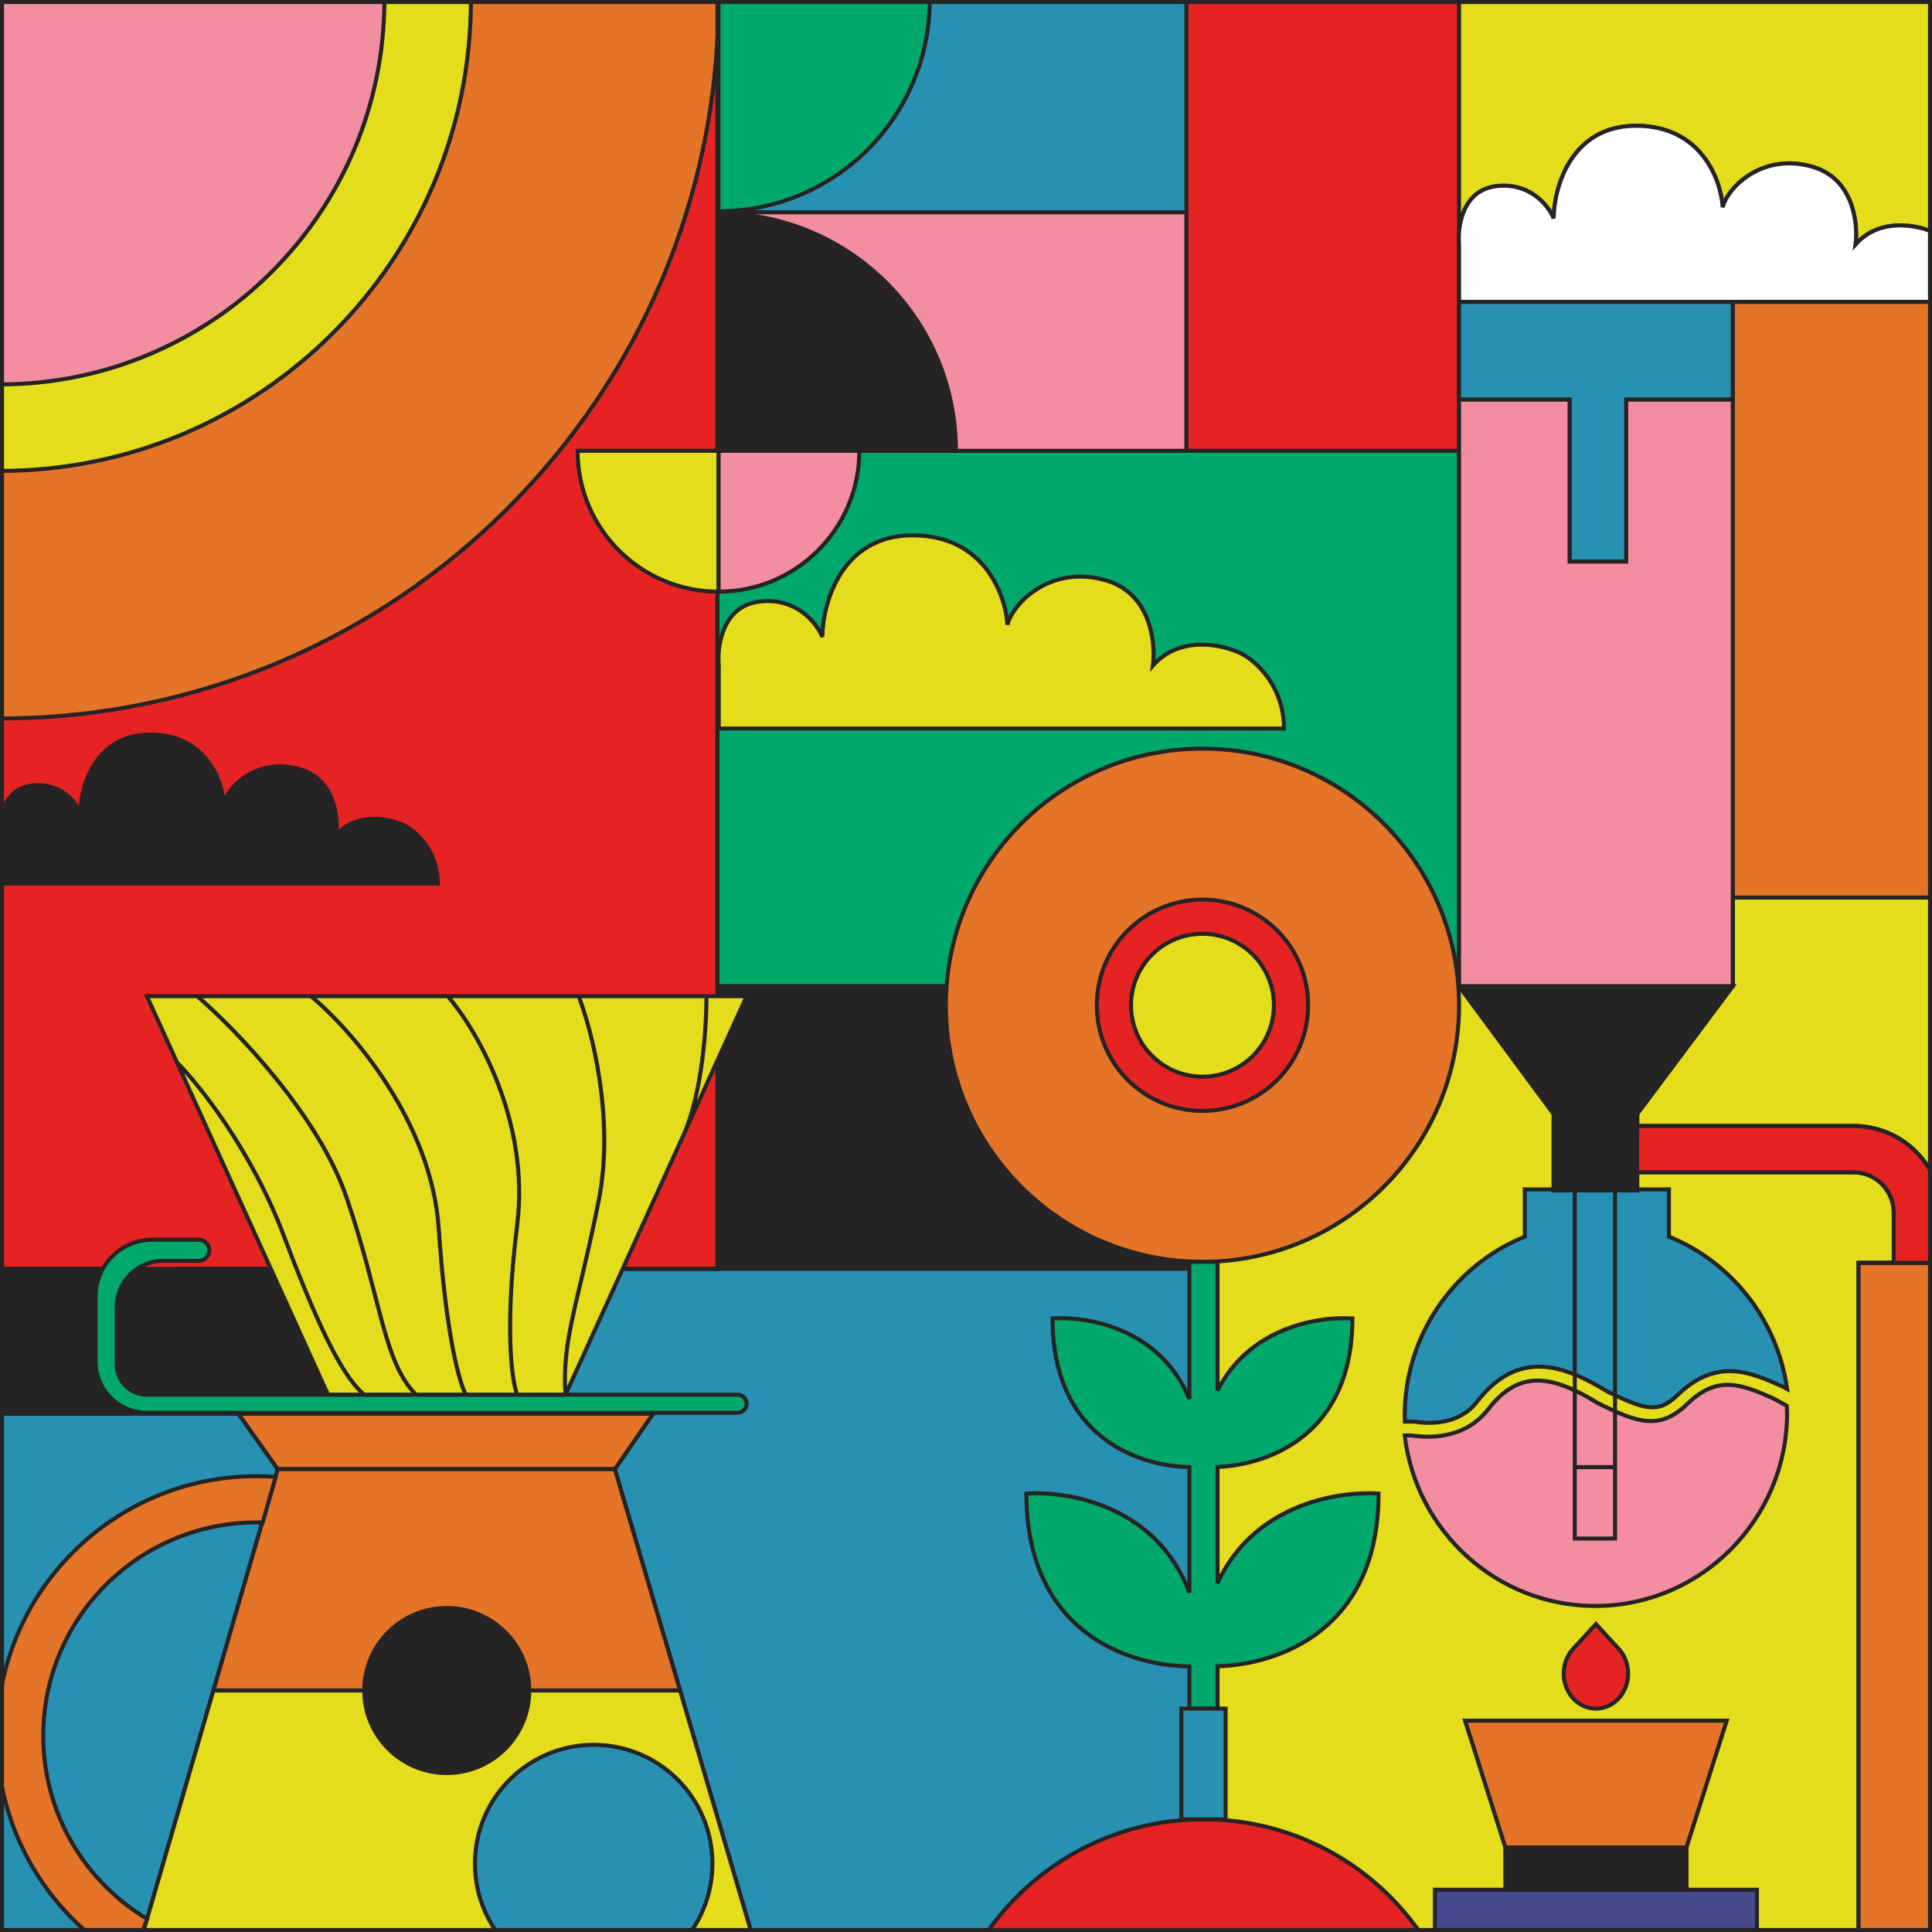 <svg width="960" height="960" viewBox="0 0 960 960" fill="none" xmlns="http://www.w3.org/2000/svg">
<rect x="0" y="0" width="960" height="960" fill="#333333" stroke="none"/>
<g clip-path="url(#clip0_1279_4658)">
<rect width="960" height="960" fill="#F3EADB"/>
<rect x="600" y="447" width="360" height="513" fill="#E4DD1C"/>
<rect x="365" width="232" height="106" fill="#2891B2"/>
<rect x="365" y="105" width="232" height="119" fill="#F38EA1"/>
<rect x="725" width="240" height="150" fill="#E4DD1C"/>
<rect x="589" width="136" height="224" fill="#E52323"/>
<rect x="357" y="224" width="368" height="266" fill="#00A86B"/>
<rect x="357" y="490" width="243" height="141" fill="#262324"/>
<rect x="-48" y="631" width="648" height="329" fill="#2891B2"/>
<rect x="-48" y="631" width="294" height="72" fill="#262324"/>
<rect x="861" y="150" width="99" height="297" fill="#E37428"/>
<path d="M356.5 105.5V224V490V630.5H295.5H147H89H68H-1V-4H356.5V105.5Z" fill="#E52323" stroke="#262324" stroke-width="2"/>
<path d="M357 0C357 197.166 197.166 357 0 357L0 0L357 0Z" fill="#E37428" stroke="#262324" stroke-width="2"/>
<path d="M234 0C234 129.235 129.235 234 0 234L0 0L234 0Z" fill="#E4DD1C" stroke="#262324" stroke-width="2"/>
<path d="M733.88 696.549C725.101 707.928 710.685 707.63 702.885 706.446C702.686 706.414 702.483 706.402 702.284 706.402H698.083C698.048 705.326 698 704.254 698 703.173C698 664.294 721.863 629.002 757.667 614.474V591H829.268V614.473C861.03 627.364 883.354 656.601 888 690.179L885.916 689.043C870.052 681.936 853.652 674.594 834.411 692.383C824.407 702.404 818.297 701.025 798.818 691.498C777.313 678.377 754.569 669.906 733.88 696.549Z" fill="#2891B2" stroke="#262324" stroke-width="2"/>
<path d="M887.865 698.533L881.461 695.018C864.734 687.504 853.567 683.494 839.049 696.973C824.784 711.34 813.28 706.73 794.194 697.325C772.092 683.801 755.38 679.671 739.431 700.288C731.161 711.069 717.635 715.679 701.309 713.268H698C703.549 760.908 743.872 798 792.664 798C845.23 798 888 754.95 888 702.031C888 700.86 887.908 699.7 887.865 698.533Z" fill="#F38EA1" stroke="#262324" stroke-width="2"/>
<rect x="713" y="939" width="160" height="21" fill="#444A8B" stroke="#262324" stroke-width="2"/>
<rect x="748" y="918" width="90" height="21" fill="#262324" stroke="#262324" stroke-width="2"/>
<path d="M728 855H858L838 918H748L728 855Z" fill="#E37428" stroke="#262324" stroke-width="2"/>
<path d="M781.686 819.302L793 807L804.314 819.302C806.551 821.735 808.075 824.834 808.693 828.209C809.31 831.584 808.993 835.082 807.782 838.261C806.571 841.439 804.52 844.157 801.889 846.068C799.258 847.98 796.164 849 793 849C789.836 849 786.742 847.98 784.111 846.068C781.48 844.157 779.429 841.439 778.218 838.261C777.007 835.082 776.69 831.584 777.307 828.209C777.925 824.834 779.449 821.735 781.686 819.302Z" fill="#E52323" stroke="#262324" stroke-width="2"/>
<circle cx="598" cy="1035" r="131" fill="#E52323" stroke="#262324" stroke-width="2"/>
<path d="M725 150H861V198.5V446V490H725V224V198.5V150Z" fill="#D9D9D9"/>
<path d="M725 150H861M725 150V198.5M725 150V121.5M861 150V198.5M861 150H962V116C953.833 112 934.4 107.5 922 121.5C923.333 111.167 921 89 901 83C876 75.5 858.5 93 856 103C855.167 89.5 845.4 62.5 813 62.5C780.6 62.5 772.167 93.167 772 108.5C769.5 102.333 760.3 90.5 743.5 92.5C726.7 94.5 724.167 112.667 725 121.5M861 490H725M861 490L813.5 553.5M861 490V446M725 490L772 553.5M725 490V224M813.5 553.5H772M813.5 553.5V559.5M772 553.5V591.5H782.5M782.5 591.5H802.5M782.5 591.5V729M802.5 591.5H813.5V582.5M802.5 591.5V729M802.5 729V764.5H782.5V729M802.5 729H782.5M861 198.5H808V279H780V198.5H725M861 198.5V446M725 198.5V224M589.5 -4H725V121.5M589.5 -4H356.5V105.5M589.5 -4V105.5M589.5 224H725M589.5 224H356.5M589.5 224V105.5M356.5 224V105.5M356.5 224V490M589.5 105.5H356.5M356.5 630.5H593M356.5 630.5H295.5M356.5 630.5V490M861 446H962M147 630.5H89M68 630.5H-1M356.5 490H470M813.5 582.5H921C932.046 582.5 941 591.454 941 602.5V627.5M813.5 582.5V559.5M941 627.5H965M941 627.5H923.5V968.5H965V627.5M965 627.5V603.5C965 579.199 945.301 559.5 921 559.5H813.5" stroke="#262324" stroke-width="2"/>
<path d="M772 553.5H813.5V559.5V582.5V591.5H802.5H782.5H772V553.5Z" fill="#262324" stroke="#262324" stroke-width="2"/>
<path d="M965 627.5H941H923.5V968.5H965V627.5Z" fill="#E37428" stroke="#262324" stroke-width="2"/>
<path d="M921 582.5H813.5V559.5H921C945.301 559.5 965 579.199 965 603.5V627.5H941V602.5C941 591.454 932.046 582.5 921 582.5Z" fill="#E52323"/>
<path d="M813.5 553.5V559.5M802.5 591.5H813.5V582.5M813.5 582.5H921C932.046 582.5 941 591.454 941 602.5V627.5M813.5 582.5V559.5M941 627.5H965V603.5C965 579.199 945.301 559.5 921 559.5H813.5M941 627.5H923.5" stroke="#262324" stroke-width="2"/>
<path d="M725 490H861L813.5 553.5H772L725 490Z" fill="#262324"/>
<path d="M813.5 553.5L861 490H725L772 553.5H813.5ZM813.5 553.5V559.5" stroke="#262324" stroke-width="2"/>
<path d="M725 490H861V446V198.5H808V279H780V198.5H725V224V490Z" fill="#F38EA1" stroke="#262324" stroke-width="2"/>
<path d="M861 150H725V198.5H780V279H808V198.5H861V150Z" fill="#2891B2" stroke="#262324" stroke-width="2"/>
<path d="M861.002 150H725.002V121.5C724.168 112.667 726.702 94.5 743.502 92.5C760.302 90.5 769.502 102.333 772.002 108.5C772.168 93.167 780.602 62.5 813.002 62.5C845.402 62.5 855.168 89.5 856.002 103C858.502 93 876.002 75.5 901.002 83C921.002 89 923.335 111.167 922.002 121.5C934.402 107.5 953.835 112 962.002 116V150H861.002Z" fill="white" stroke="#262324" stroke-width="2"/>
<path d="M506.081 362H357.152V330.731C356.239 321.04 359.013 301.109 377.41 298.914C395.808 296.72 405.882 309.703 408.62 316.469C408.802 299.646 418.037 266 453.518 266C488.998 266 499.693 295.623 500.606 310.434C503.343 299.463 522.507 280.263 549.884 288.491C571.785 295.074 574.34 319.394 572.88 330.731C586.459 315.371 607.74 320.309 616.683 324.697C623.789 328.267 638 340.724 638 362H616.683H506.081Z" fill="#E4DD1C" stroke="#262324" stroke-width="2"/>
<path d="M475 224C475 158.83 422.17 106 357 106V224H475Z" fill="#262324" stroke="#262324" stroke-width="2"/>
<path d="M427 224C427 262.66 395.66 294 357 294V224H427Z" fill="#F38EA1" stroke="#262324" stroke-width="2"/>
<path d="M357 294C318.34 294 287 262.66 287 224L357 224L357 294Z" fill="#E4DD1C" stroke="#262324" stroke-width="2"/>
<path d="M191 0C191 105.486 105.486 191 0 191L0 0L191 0Z" fill="#F38EA1" stroke="#262324" stroke-width="2"/>
<path d="M357 105C414.99 105 462 57.99 462 0L357 -4.5897e-06L357 105Z" fill="#00A86B" stroke="#262324" stroke-width="2"/>
<circle cx="597.5" cy="499.5" r="127.5" fill="#E37428" stroke="#262324" stroke-width="2"/>
<circle cx="597.5" cy="499.5" r="52.5" fill="#E52323" stroke="#262324" stroke-width="2"/>
<circle cx="597.5" cy="499.5" r="35.5" fill="#E4DD1C" stroke="#262324" stroke-width="2"/>
<path d="M154 702.5H290H324.5L305.5 730L337.921 840L375.5 967.5H69L106.042 840L138 730L118.5 702.5H154Z" fill="#00A86B"/>
<path d="M305.5 730L324.5 702.5H290H154H118.5M305.5 730H138M305.5 730L337.921 840M138 730L118.5 702.5M138 730L106.042 840M118.5 702.5H-1M337.921 840L375.5 967.5H69L106.042 840M337.921 840H106.042" stroke="#262324" stroke-width="2"/>
<path d="M154 702.5H290H324.5L305.5 730H138L118.5 702.5H154Z" fill="#E37428" stroke="#262324" stroke-width="2"/>
<path d="M138.001 730H305.501L337.922 840H106.043L138.001 730Z" fill="#E37428" stroke="#262324" stroke-width="2"/>
<path d="M375.5 967.5H69L106.042 840H337.921L375.5 967.5Z" fill="#E4DD1C" stroke="#262324" stroke-width="2"/>
<path fill-rule="evenodd" clip-rule="evenodd" d="M591 627H605V690.957C620.144 660.662 653.166 653.903 672 655.136C672 712.3 631.32 727.795 605 728.931V786.687C622.061 749.009 662.308 740.686 685 742.158C685 809.595 635.817 827.132 605 827.968V849H591V827.999C560.704 827.852 510 811.022 510 742.158C533.331 740.627 575.431 749.689 591 791.344V728.989C565.14 728.533 523 713.709 523 655.136C542.412 653.848 577.102 661.281 591 695.158V627Z" fill="#00A86B"/>
<path d="M605 627H606V626H605V627ZM591 627V626H590V627H591ZM605 690.957H604L605.894 691.404L605 690.957ZM672 655.136H673V654.2L672.065 654.139L672 655.136ZM605 728.931L604.957 727.932L604 727.973V728.931H605ZM605 786.687H604L605.911 787.099L605 786.687ZM685 742.158H686V741.221L685.065 741.161L685 742.158ZM605 827.968L604.973 826.968L604 826.995V827.968H605ZM605 849V850H606V849H605ZM591 849H590V850H591V849ZM591 827.999H592V827.004L591.005 826.999L591 827.999ZM510 742.158L509.935 741.161L509 741.222V742.158H510ZM591 791.344L590.063 791.694L592 791.344H591ZM591 728.989H592V728.007L591.018 727.989L591 728.989ZM523 655.136L522.934 654.139L522 654.201V655.136H523ZM591 695.158L590.075 695.537L592 695.158H591ZM605 626H591V628H605V626ZM606 690.957V627H604V690.957H606ZM672.065 654.139C653.036 652.892 619.507 659.701 604.106 690.51L605.894 691.404C620.782 661.623 653.297 654.913 671.935 656.134L672.065 654.139ZM605.043 729.93C618.352 729.355 635.334 725.153 649.008 713.814C662.721 702.443 673 683.984 673 655.136H671C671 683.452 660.939 701.322 647.732 712.274C634.486 723.258 617.968 727.37 604.957 727.932L605.043 729.93ZM606 786.687V728.931H604V786.687H606ZM685.065 741.161C662.18 739.676 621.398 748.048 604.089 786.274L605.911 787.099C622.723 749.97 662.436 741.697 684.935 743.156L685.065 741.161ZM605.027 828.968C620.584 828.546 640.816 823.911 657.181 810.819C673.588 797.693 686 776.151 686 742.158H684C684 775.602 671.821 796.546 655.932 809.257C640.001 822.002 620.233 826.554 604.973 826.968L605.027 828.968ZM606 849V827.968H604V849H606ZM591 850H605V848H591V850ZM590 827.999V849H592V827.999H590ZM591.005 826.999C576.01 826.926 555.995 822.72 539.754 810.058C523.557 797.432 511 776.312 511 742.158H509C509 776.868 521.795 798.595 538.524 811.636C555.208 824.642 575.694 828.925 590.995 828.999L591.005 826.999ZM510.065 743.156C533.193 741.639 574.718 750.639 590.063 791.694L591.937 790.994C576.143 748.74 533.468 739.616 509.935 741.161L510.065 743.156ZM590 728.989V791.344H592V728.989H590ZM522 655.136C522 684.692 532.647 703.341 546.675 714.635C560.662 725.896 577.898 729.758 590.982 729.989L591.018 727.989C578.242 727.764 561.478 723.986 547.93 713.077C534.423 702.202 524 684.153 524 655.136H522ZM591.925 694.778C577.793 660.331 542.554 652.836 522.934 654.139L523.066 656.134C542.271 654.859 576.411 662.231 590.075 695.537L591.925 694.778ZM590 627V695.158H592V627H590Z" fill="#262324"/>
<rect x="587" y="849" width="22" height="55" fill="#2891B2" stroke="#262324" stroke-width="2"/>
<circle cx="222" cy="840" r="41" fill="#262324" stroke="#262324" stroke-width="2"/>
<circle cx="295" cy="926" r="59" fill="#2891B2" stroke="#262324" stroke-width="2"/>
<path d="M127.5 756.5C68.958 756.5 21.5 803.958 21.5 862.5C21.5 901.158 42.194 934.982 73.109 953.5L65 975.375C25.342 953.369 -1.5 911.069 -1.5 862.5C-1.5 791.255 56.255 733.5 127.5 733.5C130.695 733.5 133.863 733.616 137 733.844L130.5 756.542C129.503 756.514 128.503 756.5 127.5 756.5Z" fill="#E37428" stroke="#262324" stroke-width="2"/>
<path d="M115.392 439H0.117V414.897C-0.589 407.427 1.558 392.063 15.798 390.371C30.038 388.68 37.836 398.688 39.955 403.903C40.096 390.935 47.244 365 74.707 365C102.169 365 110.447 387.834 111.154 399.251C113.273 390.794 128.106 375.994 149.296 382.337C166.248 387.411 168.226 406.158 167.096 414.897C177.606 403.057 194.078 406.863 201 410.246C206.5 412.997 217.5 422.6 217.5 439H201H115.392Z" fill="#262324" stroke="#262324" stroke-width="2"/>
<path d="M366.5 693H73C64.716 693 58 686.284 58 678V649.5C58 636.797 68.297 626.5 81 626.5H98.75C101.649 626.5 104 624.149 104 621.25C104 618.351 101.649 616 98.75 616H75.75C60.148 616 47.5 628.648 47.5 644.25V676.5C47.5 690.583 58.917 702 73 702H366.5C368.985 702 371 699.985 371 697.5C371 695.015 368.985 693 366.5 693Z" fill="#00A86B" stroke="#262324" stroke-width="2"/>
<path d="M73 495H98H103.5H154.5H222.5H287.5H351H371L339.409 564.5L281 693H257H231.5H214.5H206.75H199H181H163L118.227 594.5L88 528L77.091 504L73 495Z" fill="#E4DD1C"/>
<path d="M281 693L339.409 564.5M281 693C279 666 287.5 647 297.5 596.5C305.5 556.1 294.167 512 287.5 495M281 693H257M181 693H199H206.75M181 693H163L118.227 594.5L88 528M181 693C172 685.5 161 667 141 614C125 571.6 99 539 88 528M351 495H371L339.409 564.5M351 495C351.152 509.333 349.045 543.3 339.409 564.5M351 495H287.5M287.5 495H222.5M257 693C254.333 686.333 250.6 660.1 257 608.5C263.4 556.9 236.667 511.333 222.5 495M257 693H231.5M222.5 495H154.5M154.5 495H103.5H98M154.5 495C174.167 511.167 214.4 556.9 218 610.5C221.6 664.1 228.5 687.833 231.5 693M231.5 693H214.5H206.75M98 495H73L77.091 504L88 528M98 495C116.833 511.167 158 553.7 172 594.5C189.5 645.5 190.5 677 206.75 693" stroke="#262324" stroke-width="2"/>
</g>
<rect x="1" y="1" width="958" height="958" stroke="#262324" stroke-width="2"/>
<defs>
<clipPath id="clip0_1279_4658">
<rect width="960" height="960" fill="white"/>
</clipPath>
</defs>
</svg>
